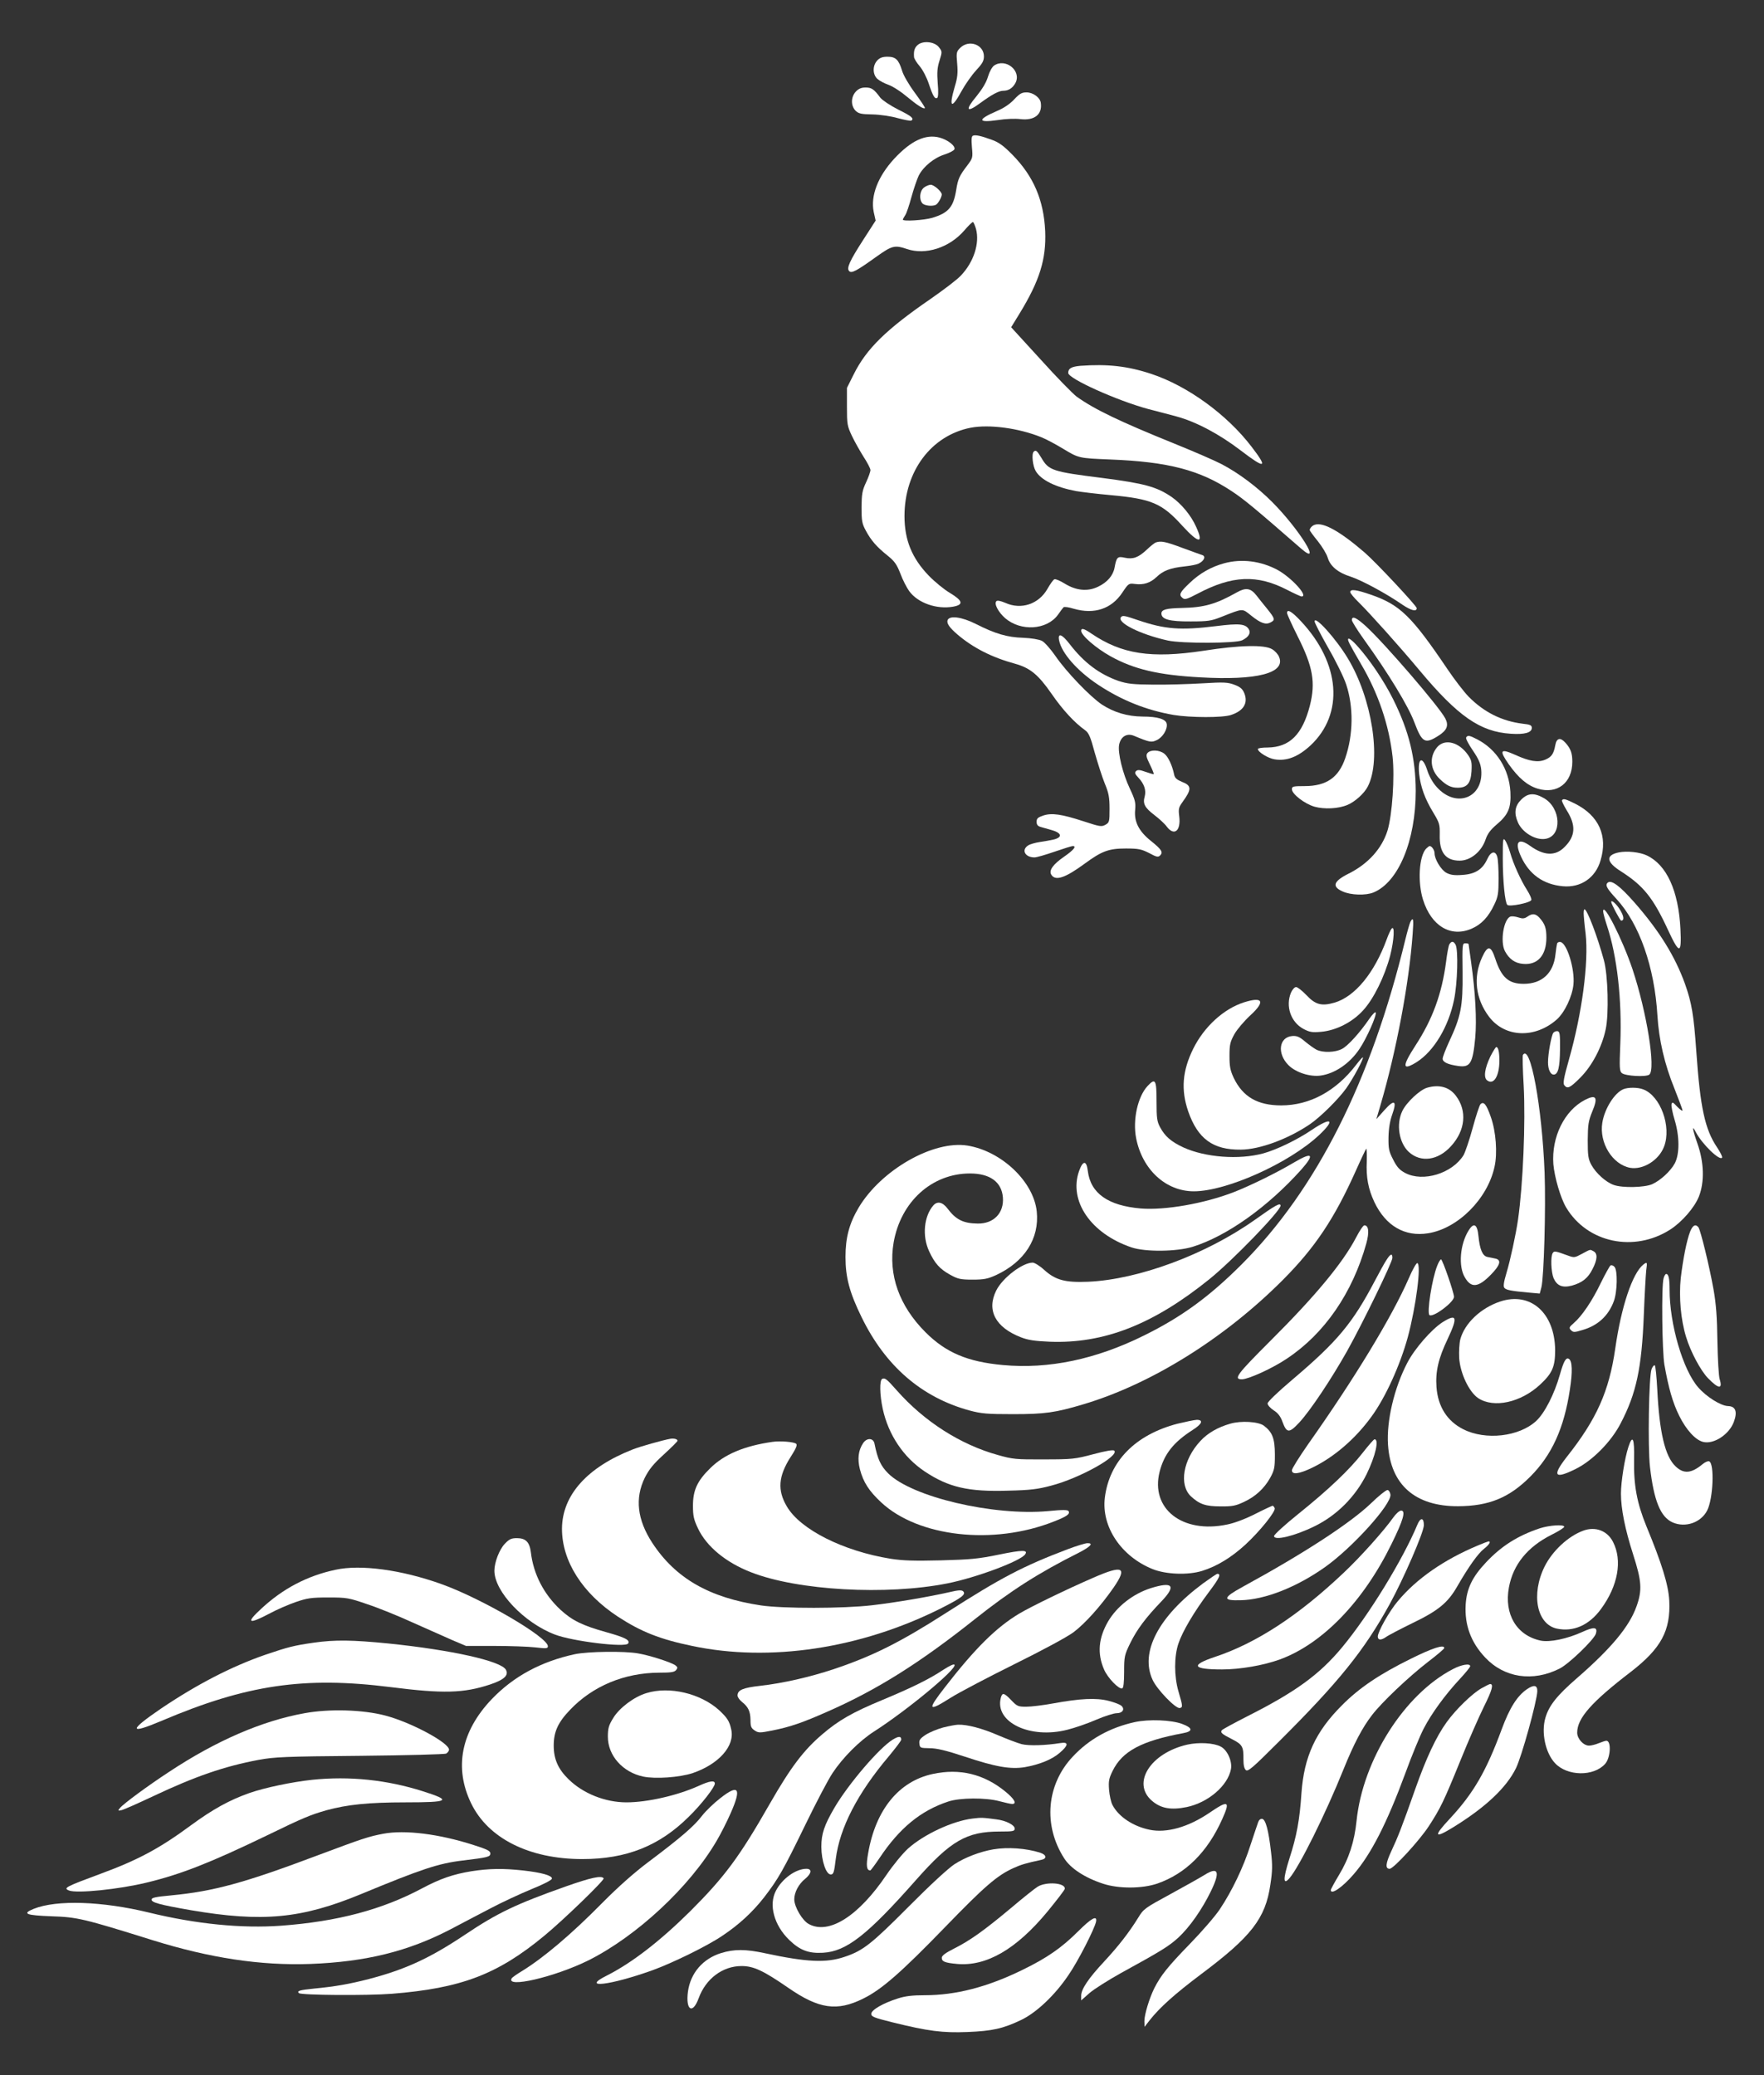 <svg width="1451" height="1707" viewBox="0 0 1451 1707" fill="none" xmlns="http://www.w3.org/2000/svg">
<rect x="0" y="0" width="1451" height="1707" fill="#333333" stroke="none"/>
<path d="M754.933 36.933C752.267 39.2 751.467 41.867 751.867 46.933C751.867 48.133 754 51.6 756.533 54.533C759.067 57.467 762.4 64 764 68.933C767.333 78.933 768.933 81.733 770.933 80.533C771.733 80 772 75.466 771.333 68.533C770.667 59.6 770.933 55.733 772.8 49.867C775.067 42.666 775.067 42.4 772.4 38.933C768.933 34.267 759.333 33.2 754.933 36.933Z" fill="white"/>
<path d="M789.867 39.333C786.667 42.533 786.533 43.333 787.333 52.4C788 60 787.6 64 785.333 71.333C780.267 88.667 782.667 90.133 790.933 74.933C794 69.333 799.467 61.6 802.933 57.867C808 52.4 809.333 50.133 809.333 46.4C809.333 36.667 797.067 32.267 789.867 39.333Z" fill="white"/>
<path d="M721.6 49.733C717.6 54 717.733 61.333 721.733 64.933C723.333 66.4 727.6 68.667 731.067 69.867C734.667 71.2 741.2 75.467 745.733 79.333C754.267 86.4 759.733 90 760.8 88.933C761.2 88.667 757.467 83.067 752.667 76.533C747.6 69.733 743.067 61.867 742 58.133C739.2 49.067 736.8 46.667 730 46.667C726 46.667 723.733 47.467 721.6 49.733Z" fill="white"/>
<path d="M817.6 54C816 55.2 813.867 59.067 812.667 63.067C811.333 67.733 808.133 73.067 803.2 79.2C793.6 90.667 794.933 93.2 806.267 84.8C816.133 77.6 821.6 74.667 825.333 74.667C829.6 74.667 833.067 72.4 835.333 68.133C840.4 58.133 827.067 47.467 817.6 54Z" fill="white"/>
<path d="M704 75.333C699.867 79.733 699.733 86.933 703.733 91.067C706.267 93.466 708.267 94 717.733 94.133C723.867 94.266 733.067 95.6 738.533 97.2C744 98.666 748.933 99.6 749.6 99.2C752.133 97.6 750 95.6 738.8 90.133C732.267 86.8 725.733 82.4 724.133 80.4C718.933 73.333 716.933 72 712 72C708.533 72 706.267 72.933 704 75.333Z" fill="white"/>
<path d="M834.133 81.867C830.667 85.6 825.467 89.067 820 91.333C803.733 98.4 804 101.2 820.667 98.8C827.2 97.733 835.2 97.467 839.333 98C850.8 99.333 857.467 94.267 856.133 84.667C855.6 80.267 849.733 76 844.4 76C840.4 76 838.667 77.067 834.133 81.867Z" fill="white"/>
<path d="M800.4 111.6C799.067 112 798.933 114.667 799.467 121.067C800.267 129.733 800.133 130.133 795.733 136C789.2 144.533 788 147.067 786.533 156.267C784.267 170.4 780.133 175.2 766.8 179.2C760 181.2 742.667 182.267 742.667 180.667C742.667 180.267 743.6 178.533 744.667 176.933C745.733 175.333 748 168.533 749.733 162C751.6 155.333 754.267 147.467 755.733 144.4C759.6 136.933 768.4 129.733 777.067 127.067C781.067 125.733 784.667 123.867 785.067 122.8C786.133 120.133 779.733 115.067 772.933 113.2C761.333 110.133 749.467 115.6 735.467 130.667C722.133 145.2 716 161.067 718.667 174.267L720.267 181.467L710.133 197.2C698.8 214.8 696.133 220.667 698.533 223.067C700.533 225.067 704.667 222.8 720.667 211.333C733.733 202 735.867 201.467 745.867 204.8C761.333 210.133 780.933 203.733 793.067 189.733C796.4 185.867 799.6 182.667 800.267 182.667C800.8 182.667 801.867 185.2 802.8 188.267C806 200.133 800.933 215.733 790.267 226.8C787.2 230.133 775.867 238.667 765.333 246C729.067 270.933 712.667 286.933 702.267 307.867L696.667 319.067V334.533C696.667 349.067 696.933 350.533 700.8 358.667C703.067 363.467 707.467 371.2 710.4 375.867C713.467 380.533 716 385.467 716 386.667C716 388 714.4 392.533 712.4 396.8C709.2 403.6 708.8 406.4 708.667 417.333C708.667 428.533 709.067 430.8 712.267 436.667C716.533 444.533 720.933 449.733 730.267 457.2C735.867 461.733 737.733 464.4 740.667 472C742.533 477.067 745.867 483.467 747.867 486.267C754.933 496 770.4 501.467 784 499.067C792.8 497.467 792.133 494.267 781.333 487.733C776.533 484.933 768.8 478.533 764 473.6C750.133 459.2 744 444.267 744 424.533C744 387.6 766 358.267 798.4 351.867C813.733 348.933 838 352.133 856.667 359.733C860.4 361.2 868.4 365.467 874.533 369.2C887.333 376.933 887.333 376.933 913.333 378C960.933 379.867 986.933 386.667 1013.07 404C1023.07 410.533 1032.67 418.533 1070.13 451.2C1088.27 466.933 1068.93 435.6 1046.67 413.2C1034.4 400.8 1018.8 389.067 1004.67 381.733C998.8 378.667 981.467 371.2 966 364.933C921.2 346.8 900.267 336.8 885.6 326.267C882.533 324 869.067 310.267 855.867 295.6L831.733 269.2L838.533 258.133C855.2 230.933 860.667 213.2 859.733 190.133C858.533 164.533 850.133 144.933 832.667 127.2C825.6 120 821.6 117.067 816 115.067C806.933 111.733 802.533 110.8 800.4 111.6Z" fill="white"/>
<path d="M759.867 154.4C756.533 157.2 755.867 163.867 758.667 167.2C760.4 169.333 767.6 170 770.133 168.267C771.867 167.067 774.667 162.133 774.667 160C774.667 157.6 768.267 152 765.6 152C764.133 152 761.6 153.067 759.867 154.4Z" fill="white"/>
<path d="M888.667 300.933C881.333 301.6 878.667 303.067 878.667 306.8C878.667 311.467 918.933 329.6 944.667 336.533C952 338.4 962.533 341.2 968 342.667C983.733 346.933 1002.93 357.067 1020.53 370.533C1040.93 386.133 1043.2 385.333 1029.47 367.467C1009.2 340.933 976.8 317.467 947.067 307.6C927.333 301.067 910.933 299.333 888.667 300.933Z" fill="white"/>
<path d="M850.267 371.6C848.4 373.467 849.467 383.467 852 387.6C856.4 394.933 868.267 400.8 885.2 404C889.067 404.667 902 406.267 913.867 407.333C947.2 410.4 955.867 414 972.667 432.667C986.133 447.333 990.4 447.6 983.867 433.333C979.733 424 971.733 414.4 963.733 408.8C951.333 400.4 941.6 397.733 906.8 393.2C865.467 388 862.667 387.067 856.533 376.533C853.067 370.8 852 369.867 850.267 371.6Z" fill="white"/>
<path d="M1081.33 431.733C1079.33 432.4 1077.33 434.533 1077.33 436.133C1077.33 436.533 1080.27 440.667 1084 445.2C1087.6 449.733 1091.33 455.867 1092.13 458.8C1094.27 465.867 1100.53 471.067 1111.07 474.4C1120 477.333 1140.13 488.133 1153.6 497.467C1160.8 502.267 1165.33 503.467 1165.33 500.267C1165.33 498.4 1131.87 462.667 1122.67 454.667C1102.27 437.067 1088.27 429.2 1081.33 431.733Z" fill="white"/>
<path d="M950.667 446.267C949.6 446.667 946.267 449.333 943.333 452.133C936.4 458.667 932 460.267 925.2 458.8C919.2 457.467 918.4 458.267 916.8 466.933C915.6 473.467 910.8 479.067 903.2 482.667C894.667 486.8 885.2 485.867 875.867 480.133C872 477.733 868.267 476.133 867.333 476.533C866.4 476.8 863.867 480.4 861.6 484.4C854.4 497.067 839.867 501.867 826.8 495.867C822.933 494.267 820.4 493.733 819.6 494.533C817.467 496.667 821.2 503.6 826.8 508.533C839.733 519.6 860.933 518.267 870.133 505.867C872.133 502.933 874.267 500.133 874.8 499.6C875.2 498.933 879.067 499.467 883.333 500.8C900.133 505.6 914.267 500.933 923.2 487.467C928.267 479.867 928.533 479.733 933.6 480.4C940.667 481.333 946.267 479.467 951.2 474.8C956.667 469.467 962.667 467.2 974 466C979.2 465.467 984.533 464.4 986 463.6C990.533 461.333 992 457.733 989.067 456.667C988.133 456.4 980.8 453.733 972.8 450.8C958.667 445.467 954.933 444.8 950.667 446.267Z" fill="white"/>
<path d="M1007.07 463.333C996.267 466.267 986.8 471.6 978.4 479.733C970.267 487.467 969.467 489.333 972.8 492C974.533 493.467 976.4 492.933 985.067 488.4C1013.47 473.333 1034.13 472.4 1058.93 485.333C1064.67 488.267 1069.87 490.667 1070.67 490.667C1076.53 490.667 1062.27 475.067 1050.8 468.8C1037.07 461.467 1021.47 459.467 1007.07 463.333Z" fill="white"/>
<path d="M1017.33 487.333C1000 497.067 990.533 499.733 972 500.133C959.467 500.4 955.333 501.467 955.333 504.667C955.333 509.467 961.867 511.333 979.333 511.2C993.6 511.2 996.4 510.8 1004.67 507.467C1023.07 500.267 1021.47 500.267 1029.33 506.533C1037.2 512.8 1041.2 514.133 1045.2 512C1049.07 510 1048.8 508.933 1042.4 500.933C1039.2 497.067 1035.2 492 1033.33 489.6C1028.67 483.733 1024.67 483.2 1017.33 487.333Z" fill="white"/>
<path d="M1110.67 487.067C1110.67 488 1113.73 491.733 1117.47 495.333C1126.67 504.4 1151.2 531.733 1167.87 551.733C1199.33 589.333 1217.6 602 1242.67 603.6C1254.13 604.4 1260 602.667 1260 598.8C1260 596.667 1258.8 596 1252.4 595.333C1235.33 593.2 1220.53 585.867 1207.87 572.933C1204.27 569.2 1196.4 559.067 1190.4 550.133C1161.2 506.933 1151.6 497.467 1127.6 489.2C1115.73 485.067 1110.67 484.4 1110.67 487.067Z" fill="white"/>
<path d="M1058.67 504.267C1058.67 505.2 1062.53 513.733 1067.33 523.333C1080 548.4 1082.27 561.333 1077.47 580.4C1071.33 604.267 1060.8 614.667 1042.8 614.933C1038.27 614.933 1034.67 615.467 1034.67 616.133C1034.67 618.667 1043.2 623.867 1048.53 624.667C1058.53 626.267 1067.87 622.533 1078 613.2C1105.73 587.2 1102.53 545.6 1070.13 511.067C1062.67 503.067 1058.67 500.667 1058.67 504.267Z" fill="white"/>
<path d="M922.267 507.467C917.867 511.867 937.733 521.867 960.667 526.933C972.533 529.467 1016.8 529.333 1021.87 526.667C1027.2 524 1029.07 520.667 1027.2 517.6C1024.4 513.2 1019.47 512.667 1000.27 515.067C971.2 518.667 958.267 517.733 936 510.133C925.467 506.533 923.6 506.133 922.267 507.467Z" fill="white"/>
<path d="M779.467 510.133C778.533 512.667 780.8 516.133 787.467 521.867C800.4 532.933 815.867 540.8 834.933 546C847.333 549.467 854 554.933 864.933 570.667C874 583.867 883.867 594.533 892.533 600.667C895.6 602.933 896.933 605.867 900.533 619.333C903.067 628.133 906.667 639.467 908.8 644.667C912 652.4 912.667 655.867 912.667 665.333C912.667 676 912.533 676.667 909.2 678.533C906 680.267 904.667 680 891.2 675.6C873.2 669.733 865.067 668.533 858 670.933C853.733 672.4 852.667 673.333 852.667 676C852.667 678.4 853.6 679.6 856 680.267C857.867 680.8 862 682 865.333 682.933C873.2 685.2 874.133 688.667 867.067 690.533C864.267 691.2 859.067 692.133 855.333 692.667C851.733 693.2 847.333 694.4 845.733 695.467C839.867 699.2 843.2 705.333 850.933 705.333C852.667 705.333 860 703.2 867.333 700.667C874.667 698.133 881.467 696 882.4 696C885.867 696 883.067 699.333 875.2 704.8C866.133 711.067 862.533 716.133 864.8 719.6C868.133 724.933 876.133 722.267 892.133 710.533C906.267 700.133 912 698 926 698C936.533 698 938.8 698.533 945.2 701.733C951.333 705.067 952.667 705.333 954.267 703.733C956.933 701.067 955.467 698.8 946.667 691.733C936.667 683.733 932.8 675.867 933.733 666.267C934.267 660.267 933.733 658 929.333 648.667C923.467 636.267 919.333 619.333 920.533 612.667C921.867 606 926.8 602.933 932.533 605.2C946 610.8 947.067 610.933 951.6 608.8C956.4 606.533 960.4 600 959.733 595.6C959.2 591.6 952.4 589.467 939.733 589.467C927.2 589.333 916.267 586 906.4 579.6C896.667 573.067 877.067 552.667 868.133 539.6C864.133 533.867 859.2 528.267 857.067 527.2C854.667 526 848.4 524.933 841.6 524.667C828.4 524.267 818.533 521.333 802.533 513.2C791.067 507.467 781.067 506.133 779.467 510.133Z" fill="white"/>
<path d="M1112 510.133C1112 511.2 1116.4 518.267 1121.73 525.733C1142.27 554.267 1158.53 581.067 1163.47 594.4C1169.73 610.933 1172.13 612.267 1183.07 605.333C1190.27 600.8 1191.87 596.8 1188.8 590.933C1183.87 581.467 1139.73 530.133 1123.87 515.467C1115.73 508 1112 506.267 1112 510.133Z" fill="white"/>
<path d="M1081.33 511.2C1081.33 512.267 1086.4 522.133 1092.53 532.933C1098.8 543.733 1105.47 557.333 1107.33 563.067C1113.47 581.6 1113.2 604.4 1106.53 623.733C1101.07 639.733 1090.93 646.667 1073.07 646.667C1063.73 646.667 1062.67 646.933 1062.67 649.2C1062.67 653.2 1073.07 661.2 1081.2 663.6C1089.33 665.867 1100.93 665.333 1108.4 662.133C1114.53 659.6 1122.4 652.533 1125.2 646.8C1136.4 624.667 1128.53 574.4 1108.67 541.6C1099.07 525.6 1081.33 505.867 1081.33 511.2Z" fill="white"/>
<path d="M889.333 518.933C889.467 522.8 901.333 533.067 913.467 539.867C932.667 550.533 952.8 555.333 987.333 557.2C1033.87 559.867 1057.73 553.733 1052.13 540.4C1051.33 538.267 1048.67 535.333 1046.27 534C1040 530.267 1019.87 530.667 990 535.333C946.8 541.867 922.667 538.133 897.733 521.2C891.733 517.067 889.333 516.4 889.333 518.933Z" fill="white"/>
<path d="M871.2 526.933C873.333 537.333 886 551.867 903.333 563.333C922.667 576.133 943.067 584.267 965.333 588.133C979.067 590.4 1005.87 590.533 1012.67 588.133C1023.07 584.667 1026.8 578.267 1023.47 570.133C1022 566.667 1020.13 565.067 1015.47 563.333C1009.87 561.2 1006.93 561.067 988.933 562.133C977.733 562.8 959.733 563.333 948.667 563.2C931.733 563.067 927.333 562.533 920 560.133C904.4 554.667 891.733 545.2 880 530C873.467 521.467 869.867 520.267 871.2 526.933Z" fill="white"/>
<path d="M1110.13 529.6C1111.33 532 1115.6 539.6 1119.6 546.4C1133.73 570.4 1142.53 596.4 1145.47 622.4C1147.33 639.2 1145.2 670.4 1141.33 683.2C1136.67 698.133 1125.33 710.667 1109.33 718.667C1096.8 724.933 1095.33 729.333 1104.4 733.333C1111.07 736.4 1123.47 736.8 1129.87 734.133C1150.4 725.6 1164.53 691.333 1164.53 650.667C1164.4 623.6 1159.07 601.6 1146 575.333C1138.67 560.533 1126.67 542.667 1116.53 531.467C1110 524.133 1106.93 523.333 1110.13 529.6Z" fill="white"/>
<path d="M1206 606.667C1205.47 607.467 1208 612.267 1211.47 617.333C1216.27 624.4 1217.87 628.133 1218.4 633.067C1220.53 656.533 1197.47 665.333 1181.6 647.2C1178.53 643.867 1175.47 638.267 1174.13 634C1170.13 621.467 1166 623.067 1167.33 636.667C1168.53 647.2 1172 657.067 1178.93 668.4C1184.13 677.067 1184.4 678.133 1184.27 686.8C1183.87 701.2 1189.07 708 1200.67 708C1209.6 708 1218.67 700.533 1222 690.533C1223.6 685.867 1226 682.667 1230.8 678.533C1240.67 670.267 1243.07 664.667 1242.4 651.467C1241.33 632.667 1231.07 616.4 1214.93 608.133C1208.8 604.933 1207.2 604.667 1206 606.667Z" fill="white"/>
<path d="M1279.33 612.933C1278 620.267 1276.27 622.667 1271.07 624.933C1264.93 627.467 1258 626.267 1246.27 620.933C1234 615.467 1232.93 617.067 1241.2 628.933C1249.07 640 1256.4 646.267 1264.93 648.8C1280.93 653.6 1293.33 644 1293.33 626.667C1293.33 619.467 1292 615.867 1287.6 610.933C1283.47 606.4 1280.4 607.067 1279.33 612.933Z" fill="white"/>
<path d="M1182.13 614.667C1175.47 622.667 1176.4 633.333 1184.4 640.933C1190 646.267 1193.6 648 1199.07 648C1206.8 648 1209.73 644.4 1210.4 634.533C1210.8 627.2 1210.4 625.333 1207.73 621.333C1200.27 610.4 1188.4 607.333 1182.13 614.667Z" fill="white"/>
<path d="M943.867 619.467C942.533 621.2 942.8 622.667 945.867 628.933C947.867 632.933 949.2 636.533 949.067 636.8C948.8 637.067 945.733 636.133 942.267 634.933C937.467 633.2 935.733 633.067 934.4 634.4C933.2 635.6 933.6 636.8 936.267 639.6C941.2 644.8 942.933 650 941.6 655.2C939.867 661.2 941.6 664.4 949.6 670.533C953.467 673.467 958.133 677.733 959.733 680C965.867 688.133 971.467 683.467 970 671.6C969.2 665.467 969.6 664.133 972.533 660C980.4 649.2 980.4 646.267 972 643.067C968.133 641.467 966.4 640 965.867 637.467C964.267 629.6 960.933 622.533 957.733 620C953.6 616.8 946.4 616.533 943.867 619.467Z" fill="white"/>
<path d="M1251.2 657.867C1246.13 662.933 1245.2 668.8 1248.53 676.4C1252.13 684.933 1263.33 691.6 1271.6 690C1285.07 687.467 1284 664.8 1270.13 656.667C1262 652 1256.8 652.267 1251.2 657.867Z" fill="white"/>
<path d="M1284.8 658.4C1284.53 658.933 1286.27 662.533 1288.67 666.533C1296.53 678.933 1296 687.867 1286.8 696.933C1279.33 704.4 1270 704 1258.67 695.867C1248.93 688.8 1245.6 692.533 1251.07 704.533C1257.87 719.333 1269.47 727.6 1285.6 729.067C1300.27 730.4 1312.4 722.133 1316.53 707.867C1322.67 687.6 1315.2 671.067 1295.73 661.2C1287.73 657.2 1285.87 656.667 1284.8 658.4Z" fill="white"/>
<path d="M1236.13 706C1236.13 724.4 1237.87 742.4 1239.87 744.4C1241.6 746.133 1258.8 742.667 1259.6 740.4C1260 739.467 1258.4 735.867 1256.13 732.267C1250.93 724.133 1244.8 710.667 1242.13 701.2C1240.93 697.067 1239.07 692.667 1238 691.2C1236.27 688.933 1236.13 690.667 1236.13 706Z" fill="white"/>
<path d="M1172.93 698.267C1167.2 704.8 1166 725.733 1170.53 740.133C1177.33 761.867 1193.33 771.333 1210.4 764C1218.53 760.533 1224.4 754.267 1229.2 744C1232.27 737.6 1232.67 734.933 1232.67 722.667C1232.67 714.933 1232.27 707.067 1231.6 704.933C1230.13 699.467 1226.27 700.267 1223.33 706.8C1219.47 715.2 1213.47 719.067 1202.93 719.733C1196.27 720.267 1193.07 719.733 1189.73 718C1185.33 715.6 1180 706.8 1180 701.867C1180 699.333 1177.73 696 1176 696C1175.47 696 1174.13 697.067 1172.93 698.267Z" fill="white"/>
<path d="M1331.6 701.2C1320.53 703.467 1321.2 709.2 1333.33 716.8C1351.87 728.667 1359.73 738.4 1372.13 765.2C1381.47 785.333 1383.33 785.067 1382.27 764.267C1380.67 732.667 1370.93 711.467 1354.67 703.733C1348.8 700.933 1338.27 699.867 1331.6 701.2Z" fill="white"/>
<path d="M1322.27 726.267C1320.27 728.267 1321.73 730.933 1329.73 739.6C1348.53 760.133 1360.93 795.467 1363.33 835.333C1364.53 855.333 1369.2 875.6 1377.33 895.467C1380.93 904.667 1384 912.8 1384 913.467C1384 914.267 1382.13 912.933 1379.73 910.533C1376 906.533 1375.47 906.267 1374.93 908.533C1374.67 909.867 1375.73 915.6 1377.47 921.2C1381.6 934.8 1381.6 949.2 1377.73 956.8C1374.27 963.333 1365.87 971.067 1359.07 974.133C1352.67 976.933 1334.67 977.333 1327.47 974.8C1320.93 972.533 1312.67 965.067 1308.93 958.133C1306.4 953.467 1306 950.533 1306 938C1306.13 925.067 1306.53 922.267 1309.73 914.4C1314.67 902.667 1313.07 900 1303.73 904.8C1286.8 913.6 1276.13 935.333 1277.73 957.6C1278.67 968.4 1283.6 985.467 1288.27 993.333C1305.6 1022.4 1344.13 1030.53 1373.87 1011.47C1383.6 1005.2 1393.87 993.333 1397.47 984.267C1402.13 972.4 1401.73 956.267 1396.27 940.8C1392 928.667 1391.47 924.533 1395.07 931.6C1400.13 941.2 1414.67 955.333 1416.53 952.267C1416.93 951.6 1415.07 947.867 1412.4 943.867C1402.4 929.067 1398.53 911.067 1395.33 865.067C1393.2 834.8 1391.6 825.2 1386 809.333C1377.87 786.8 1365.07 766 1344.67 742.667C1332.27 728.533 1325.2 723.333 1322.27 726.267Z" fill="white"/>
<path d="M1325.33 742C1325.33 743.6 1332.67 757.333 1333.47 757.333C1336.13 757.333 1335.87 754 1332.8 748.8C1330 744 1325.33 739.733 1325.33 742Z" fill="white"/>
<path d="M1302.67 751.333C1302.67 753.067 1303.33 760.667 1304.27 768C1306.93 791.6 1301.33 833.733 1290.53 871.733C1286.27 886.8 1285.47 891.333 1286.8 892.8C1289.33 896 1291.47 894.933 1299.87 886.533C1309.6 876.8 1317.73 861.333 1320.8 846.667C1323.47 834.133 1322.67 802.133 1319.33 790C1314 770.267 1305.47 748 1303.33 748C1302.93 748 1302.67 749.467 1302.67 751.333Z" fill="white"/>
<path d="M1318.67 749.6C1318.67 750.933 1320.13 756.267 1321.87 761.6C1330.13 786.4 1334.27 822.4 1332.8 858.8C1332 878.4 1332.13 881.2 1334.13 882.8C1337.07 885.2 1354 886.133 1356.67 884C1362.13 879.467 1354.53 832.4 1342.8 797.2C1334.53 772.667 1318.8 741.6 1318.67 749.6Z" fill="white"/>
<path d="M1256.27 754.133C1253.87 755.733 1252.4 755.867 1248.8 754.667C1246.4 753.867 1243.47 753.6 1242.4 754C1236.8 756.133 1233.87 774.667 1237.87 782.4C1241.33 788.933 1246.13 792.4 1252.93 792.933C1264.8 794 1272 785.867 1272 771.333C1272 763.467 1270.8 760 1266.27 754.933C1263.07 751.467 1260.4 751.2 1256.27 754.133Z" fill="white"/>
<path d="M1160.13 758.4C1159.47 759.733 1157.6 766.267 1156 772.8C1127.73 889.467 1083.2 978.133 1021.33 1040.13C994.933 1066.53 972 1083.33 941.2 1098.53C901.467 1118.27 862.667 1126.4 824.933 1122.93C795.867 1120.27 778 1112.67 761.333 1096C739.6 1074.27 730.533 1048.67 735.067 1022.13C740.933 988.533 766.533 965.333 797.867 965.333C814.267 965.333 823.867 972.267 824.933 984.933C826 997.733 817.467 1006.8 804.133 1006.53C792.4 1006.4 786.267 1003.33 779.467 994.267C775.333 988.8 771.067 987.867 767.733 991.6C760 1000.53 758.4 1016.8 764.267 1029.33C768.8 1039.2 773.067 1044 781.6 1048.67C787.867 1052.13 790 1052.67 800 1052.67C809.6 1052.67 812.533 1052 819.333 1048.93C842.8 1038 855.067 1018.8 852.8 996.667C850.267 972.133 824 947.067 795.867 942.4C767.733 937.867 724.8 962.4 706.267 993.467C698.533 1006.53 695.467 1018.13 695.467 1034C695.467 1050.8 698.8 1063.33 708.667 1083.47C728.267 1123.73 758 1149.47 797.333 1160.27C807.333 1162.93 811.733 1163.33 833.333 1163.33C859.333 1163.33 868 1162.13 891.2 1155.2C947.067 1138.53 1007.33 1100.93 1055.33 1052.8C1081.73 1026.27 1097.6 1002.53 1115.33 962.933C1119.47 953.6 1123.33 945.6 1123.73 945.067C1124.27 944.533 1124.4 949.067 1124.27 955.2C1123.6 968.533 1125.47 978.133 1130.53 988.933C1139.87 1008.53 1155.6 1017.6 1174.67 1014.53C1199.2 1010.67 1223.6 986.267 1229.33 959.867C1231.87 948.667 1230.53 930.667 1226.27 918.8C1222.67 908.4 1220.4 905.733 1217.73 908.4C1216.93 909.333 1214 918.133 1211.33 928C1208.67 937.867 1205.2 947.867 1203.87 950.267C1194.53 965.333 1170.53 972.667 1155.87 964.933C1151.33 962.533 1149.07 960.133 1146 954C1142.4 947.067 1142 944.933 1142.13 935.467C1142.27 928.267 1143.33 922 1145.2 916.8C1149.33 905.2 1146.93 904 1138.67 913.333L1132.13 920.667L1135.47 909.333C1148.53 864.8 1159.07 808.933 1162 768.267C1162.93 756 1162.53 753.867 1160.13 758.4Z" fill="white"/>
<path d="M1144.53 764.133C1143.73 765.2 1142 768.933 1140.67 772.667C1130.53 800.4 1114.53 819.867 1097.73 824.8C1087.07 827.867 1082 826.533 1074.53 818.533C1071.07 814.933 1067.33 812 1066.13 812C1064.8 812 1063.07 814 1061.87 816.667C1057.33 827.733 1061.73 840.8 1072.13 846.4C1077.2 849.067 1079.2 849.467 1086.67 848.8C1098.93 847.733 1112.4 840.933 1121.2 831.2C1129.87 821.867 1138.93 803.333 1143.47 786.267C1146.8 773.2 1147.47 760.267 1144.53 764.133Z" fill="white"/>
<path d="M1192.13 776.933C1191.47 778.267 1190.27 784.667 1189.47 791.333C1186 817.6 1178.4 838.4 1164.27 860.133C1153.07 877.467 1153.33 881.2 1165.47 873.6C1179.47 864.667 1191.47 844.667 1196 822.667C1198.93 808.8 1199.6 781.6 1197.33 777.2C1195.6 774 1193.87 774 1192.13 776.933Z" fill="white"/>
<path d="M1280.8 776.267C1280.53 777.2 1279.87 781.2 1279.47 785.067C1277.87 800.533 1268.4 809.333 1253.33 809.333C1240.93 809.333 1235.07 804.133 1230 788.8C1226.4 777.733 1223.73 777.333 1219.07 787.6C1211.6 803.867 1213.73 821.867 1224.93 836.533C1237.87 853.467 1262.4 854.533 1280.4 838.8C1287.07 832.933 1293.33 819.6 1294.27 809.733C1295.47 797.2 1288.93 775.867 1283.6 774.933C1282.4 774.667 1281.07 775.2 1280.8 776.267Z" fill="white"/>
<path d="M1203.07 800.267C1203.33 828 1201.73 836.133 1191.87 857.2C1189.07 863.333 1186.67 869.467 1186.67 870.933C1186.67 873.733 1190.93 875.733 1199.6 876.933C1209.33 878.267 1211.47 874.8 1213.47 853.733C1214.8 838.933 1213.6 816.267 1210 790.933C1208.93 783.467 1208 776.933 1208 776.667C1208 776.267 1206.8 776 1205.33 776C1202.8 776 1202.8 776.933 1203.07 800.267Z" fill="white"/>
<path d="M1023.33 824.533C1006.53 829.867 990.4 844.667 981.467 862.8C972.533 880.933 971.333 896.533 977.333 914.133C985.2 936.8 997.733 946 1020.67 945.733C1036.27 945.6 1059.33 937.067 1077.33 924.933C1086.13 918.933 1100.8 904.4 1107.33 895.333C1113.07 887.2 1121.87 870.8 1121.07 869.867C1120.67 869.6 1118.27 872.4 1115.47 876C1098.93 897.6 1077.33 909.333 1053.87 909.333C1034.4 909.333 1022.27 902.267 1014.8 886.667C1012 880.667 1011.33 877.467 1011.33 868.667C1011.33 859.333 1011.87 857.067 1015.33 850.8C1017.47 846.933 1023.47 839.867 1028.53 835.2C1040.93 823.867 1038.93 819.6 1023.33 824.533Z" fill="white"/>
<path d="M1126.53 837.867C1118.53 849.6 1108.8 860.267 1104 862.8C1098.4 865.867 1088 866.133 1082.8 863.467C1080.8 862.4 1076.53 859.333 1073.33 856.667C1068.8 852.8 1066.67 852 1062.93 852.267C1052 853.2 1050.27 866.667 1059.87 876.267C1065.87 882.267 1077.6 886 1086.27 884.8C1098 883.2 1110.4 874.8 1118.4 862.667C1124.13 854.133 1132.53 835.333 1131.6 832.933C1131.33 832 1129.07 834.267 1126.53 837.867Z" fill="white"/>
<path d="M1277.73 849.6C1276.13 851.6 1273.33 866.8 1273.33 873.867C1273.33 879.733 1275.33 884 1278 884C1281.6 884 1283.07 878.133 1283.2 863.333C1283.33 850.933 1283.07 848.667 1281.2 848.267C1280 848.133 1278.53 848.667 1277.73 849.6Z" fill="white"/>
<path d="M1226 868.933C1221.2 878.933 1220.13 886.533 1223.33 888.8C1228.67 892.8 1233.33 885.2 1233.33 872.533C1233.33 865.333 1232.4 861.333 1230.8 861.333C1230.27 861.333 1228.13 864.8 1226 868.933Z" fill="white"/>
<path d="M1252.67 867.867C1252.27 868.533 1252.53 880 1253.33 893.2C1254.93 923.333 1252.8 974.267 1248.67 1003.33C1246.93 1015.33 1242.27 1036.93 1239.2 1047.07C1236.93 1054.67 1236.4 1058.27 1237.47 1059.47C1238.93 1061.2 1242.93 1062 1257.6 1063.33L1266.53 1064.13L1267.87 1059.07C1270 1050.93 1271.6 993.733 1270.53 964.667C1268.4 910.267 1258.8 858.133 1252.67 867.867Z" fill="white"/>
<path d="M944 893.333C935.867 902 931.6 921.2 934.533 936.267C939.6 962.133 958.933 980 982 980C1008.93 980 1060.27 956.933 1085.07 933.733C1098.67 920.933 1095.33 918.533 1079.07 929.467C1067.07 937.6 1050.27 945.733 1039.2 948.8C1019.2 954.267 991.333 952.133 973.333 943.867C963.333 939.2 958.267 934.8 954.267 927.333C951.733 922.667 951.333 919.867 951.333 906.133C951.333 888.133 950.4 886.533 944 893.333Z" fill="white"/>
<path d="M1173.87 894.8C1167.87 896.533 1156.8 906.933 1153.47 914C1148.27 924.933 1150.8 940.133 1158.8 947.6C1168.67 956.667 1183.07 954.667 1193.73 942.667C1205.33 929.867 1206.93 913.867 1197.6 901.467C1192.27 894.267 1183.87 891.867 1173.87 894.8Z" fill="white"/>
<path d="M1335.33 896C1328 899.067 1319.87 912 1318 923.6C1315.33 940.133 1326.27 957.867 1340.8 960.667C1351.47 962.533 1364.53 954.533 1368.8 943.2C1375.07 926.8 1365.87 901.467 1351.6 896.133C1347.2 894.4 1339.2 894.4 1335.33 896Z" fill="white"/>
<path d="M1064.67 956.133C1050.13 964.8 1028.27 975.467 1014.93 980.667C990.533 990.133 958.133 995.733 938.4 994.133C911.6 991.867 897.067 981.733 894.8 963.333C893.733 954.4 890.8 954.4 887.6 963.333C878.933 988 897.333 1014.8 930.667 1026.13C942 1030 968 1029.73 981.2 1025.6C1009.33 1016.8 1043.07 992.667 1070.4 962.133C1081.6 949.467 1079.6 947.333 1064.67 956.133Z" fill="white"/>
<path d="M1032 1003.6C991.6 1032.13 936.533 1052.53 895.2 1054.4C876.133 1055.2 868.267 1053.07 858.933 1044.67C855.333 1041.33 850.933 1038.67 849.467 1038.67C841.067 1038.67 824.667 1051.2 819.467 1061.6C811.333 1077.87 818.8 1092 839.867 1100.13C845.6 1102.4 851.2 1103.2 863.467 1103.73C908 1105.47 948.533 1089.6 994.667 1052.4C1013.6 1037.2 1053.33 996.133 1053.33 991.867C1053.33 989.067 1049.2 991.333 1032 1003.6Z" fill="white"/>
<path d="M1115.47 1018C1104.67 1038.67 1082.27 1065.87 1044.93 1103.07C1017.47 1130.53 1014.27 1134.67 1021.6 1134.67C1027.07 1134.53 1046.53 1125.73 1058.4 1117.73C1089.47 1097.2 1112.53 1063.6 1123.87 1022.93C1126.4 1013.73 1125.87 1008 1122.27 1008C1121.33 1008 1118.27 1012.53 1115.47 1018Z" fill="white"/>
<path d="M1208 1012.27C1200.93 1023.6 1199.47 1041.73 1204.93 1050.8C1210.13 1059.87 1216 1059.2 1226.4 1048.53C1234.13 1040.67 1235.2 1036.4 1230 1035.33C1228.13 1034.93 1225.2 1034.4 1223.47 1034C1219.47 1033.2 1217.2 1027.73 1216.13 1016.93C1215.2 1006.93 1212.27 1005.33 1208 1012.27Z" fill="white"/>
<path d="M1390.27 1013.07C1387.47 1020.13 1384.4 1035.6 1382.53 1051.47C1380.93 1066.8 1382.53 1085.73 1386.93 1099.87C1390.53 1111.87 1398.93 1127.6 1404.93 1133.73C1413.6 1142.67 1417.2 1143.07 1414.53 1134.53C1413.73 1132 1412.93 1118 1412.67 1103.33C1412.4 1083.33 1411.6 1072.67 1409.47 1060.67C1406 1041.2 1398.8 1012 1397.07 1009.6C1394.67 1006.67 1392.4 1007.87 1390.27 1013.07Z" fill="white"/>
<path d="M1301.2 1031.47C1295.2 1034.67 1294.93 1034.8 1289.2 1032.67C1279.33 1029.07 1278.4 1028.93 1277.2 1030.8C1275.33 1033.73 1275.87 1046.27 1277.87 1051.33C1280.67 1057.73 1285.07 1059.6 1292.93 1057.6C1301.47 1055.2 1306.27 1051.47 1310 1043.87C1314 1036.13 1314.27 1031.2 1310.8 1029.33C1307.73 1027.73 1308.67 1027.47 1301.2 1031.47Z" fill="white"/>
<path d="M1140.53 1036.4C1138.93 1038.67 1134.67 1046.53 1130.93 1053.6C1112.53 1088.67 1100 1103.6 1063.07 1134.93C1050.93 1145.2 1042.67 1153.2 1042.67 1154.53C1042.67 1155.87 1044.93 1158.4 1047.6 1160.13C1051.07 1162.27 1053.33 1165.2 1054.8 1169.33C1058.4 1179.2 1060.4 1179.2 1068.93 1170C1078 1160.13 1095.07 1134.53 1108.13 1111.33C1121.07 1088.13 1145.33 1038.27 1145.33 1034.8C1145.33 1030.8 1143.73 1031.33 1140.53 1036.4Z" fill="white"/>
<path d="M1182.27 1041.07C1177.87 1052 1173.47 1080.4 1175.87 1081.87C1179.07 1083.87 1196 1071.2 1196 1066.8C1196 1063.33 1186.53 1036 1185.33 1036C1184.8 1036 1183.33 1038.27 1182.27 1041.07Z" fill="white"/>
<path d="M1158.8 1051.6C1145.07 1083.07 1114.4 1133.73 1076.13 1187.87C1068.8 1198.4 1062.67 1208.13 1062.67 1209.47C1062.67 1213.33 1068.4 1212.67 1079.47 1207.33C1097.2 1198.8 1114.93 1183.6 1128.13 1165.33C1139.6 1149.73 1151.73 1122.93 1158 1100C1164.8 1074.67 1169.2 1040.27 1165.87 1039.07C1165.07 1038.8 1161.87 1044.4 1158.8 1051.6Z" fill="white"/>
<path d="M1351.73 1040.27C1342.8 1047.47 1333.6 1074.67 1328.67 1109.2C1323.6 1144.53 1313.33 1167.6 1288.53 1198.8C1276.53 1214.27 1278.67 1217.07 1296.13 1208.4C1309.87 1201.6 1325.33 1186 1333.07 1170.93C1346 1146.27 1350.4 1125.47 1352.13 1082C1352.8 1065.07 1353.73 1048.53 1354.13 1044.93C1355.07 1038.13 1354.93 1037.87 1351.73 1040.27Z" fill="white"/>
<path d="M1324.67 1041.07C1324 1041.6 1320.4 1048 1316.8 1055.33C1309.73 1070.13 1301.2 1082.67 1294.53 1088.4C1290.67 1091.73 1290.4 1092.4 1292.27 1094.27C1294.13 1096.13 1295.07 1096.13 1301.6 1094.13C1314.27 1090.53 1323.07 1082.4 1327.47 1070.4C1330.4 1062.67 1330.67 1044.8 1328 1042.13C1326.93 1040.93 1325.47 1040.53 1324.67 1041.07Z" fill="white"/>
<path d="M1368.4 1051.6C1366.53 1058 1367.2 1111.73 1369.07 1122.67C1372.53 1142.13 1376 1154.13 1381.33 1164.8C1386.93 1176.13 1394.53 1184.53 1400.8 1186.13C1409.47 1188.4 1422.13 1180.27 1426.13 1169.87C1429.33 1161.33 1427.73 1156.8 1421.33 1156.67C1415.33 1156.4 1403.6 1149.07 1396.8 1141.2C1384.27 1126.8 1373.33 1089.33 1373.33 1060.8C1373.33 1051.87 1372.53 1048 1370.53 1048C1369.87 1048 1368.93 1049.6 1368.4 1051.6Z" fill="white"/>
<path d="M1234 1070.67C1218 1076 1204.8 1088.53 1201.2 1101.73C1200.4 1104.8 1200 1111.73 1200.27 1117.07C1201.07 1129.73 1208.4 1145.07 1215.87 1150.13C1228.8 1158.67 1251.07 1153.73 1266.93 1138.93C1276.93 1129.6 1279.2 1124.27 1279.2 1110.67C1278.93 1080 1258.93 1062.4 1234 1070.67Z" fill="white"/>
<path d="M1186.53 1087.73C1177.47 1093.6 1163.6 1109.47 1157.6 1121.07C1146.8 1141.73 1140.4 1168.93 1141.73 1188.53C1143.87 1221.47 1164.13 1239.2 1199.33 1239.07C1224.8 1238.93 1241.33 1232.13 1258.67 1214.8C1276.53 1196.93 1286.53 1174.93 1291.33 1143.07C1293.6 1128.53 1293.33 1119.6 1290.53 1117.87C1288.13 1116.4 1286.27 1119.6 1283.07 1130.93C1278.53 1146.93 1270.53 1162.53 1263.6 1168.93C1249.6 1181.87 1222 1185.07 1203.6 1175.73C1190.4 1169.07 1182.8 1157.2 1181.6 1141.07C1180.67 1128.27 1183.2 1117.33 1190.8 1101.47C1199.33 1083.33 1198.4 1080.27 1186.53 1087.73Z" fill="white"/>
<path d="M1358.53 1126.27C1356.27 1132 1355.33 1190.13 1357.2 1206.67C1360.4 1234.53 1365.87 1248 1375.87 1252.4C1386.27 1256.93 1399.07 1252.67 1404.27 1242.53C1409.2 1232.93 1410.4 1203.87 1405.87 1202.13C1404.93 1201.73 1402.4 1202.8 1400.4 1204.53C1391.2 1212.13 1384.93 1212.67 1378.27 1206.27C1369.6 1198.13 1364.93 1178.27 1363.2 1142.93C1362.67 1132.53 1361.73 1123.6 1361.2 1123.2C1360.53 1122.8 1359.33 1124.13 1358.53 1126.27Z" fill="white"/>
<path d="M725.733 1134.27C723.333 1135.2 723.6 1147.47 726.133 1159.07C730.8 1180.4 743.2 1198.8 760.533 1210.4C780.133 1223.47 796.4 1227.33 829.333 1226.27C847.467 1225.87 853.733 1225.07 864.667 1222.13C887.867 1216.13 920.933 1197.73 916.533 1193.33C915.733 1192.53 909.733 1193.47 899.333 1196.27C884.267 1200.27 882 1200.53 858.667 1200.53C835.733 1200.67 833.067 1200.4 820.8 1196.93C790 1188.4 760.267 1169.33 737.867 1144C729.467 1134.53 728.133 1133.33 725.733 1134.27Z" fill="white"/>
<path d="M968.533 1171.2C933.867 1180.27 912.533 1202 908.8 1232C905.867 1256 922.267 1280.4 948.133 1290.8C959.067 1295.2 977.2 1295.87 988.8 1292.27C1000.93 1288.53 1012.93 1281.2 1024.4 1270.67C1036.4 1259.6 1049.47 1243.33 1048.53 1240.67C1048 1239.6 1047.33 1238.67 1046.8 1238.67C1046.4 1238.67 1040 1241.6 1032.67 1245.33C1024.53 1249.47 1015.47 1252.93 1009.33 1254.13C972.533 1261.87 946.133 1241.07 953.867 1210.67C957.6 1196.13 965.333 1186.4 980.933 1176.4C988.8 1171.47 990.133 1168 984.4 1168C982.267 1168.13 975.2 1169.6 968.533 1171.2Z" fill="white"/>
<path d="M1011.87 1171.2C1001.73 1174.13 993.467 1178.8 987.333 1185.47C973.2 1200.67 969.6 1221.47 979.6 1230.93C986.667 1237.47 991.733 1239.2 1004 1239.2C1013.47 1239.33 1016.53 1238.67 1022.8 1235.73C1032.53 1231.33 1039.87 1224.53 1044.8 1215.73C1048.27 1209.33 1048.67 1207.47 1048.67 1196.67C1048.67 1183.47 1046.67 1178.13 1039.6 1172.8C1035.07 1169.47 1020.93 1168.53 1011.87 1171.2Z" fill="white"/>
<path d="M551.333 1183.6C544.8 1184.8 526.8 1189.87 520.667 1192.27C483.067 1206.93 462.533 1229.87 462.267 1257.33C462.133 1284.13 479.067 1310.8 508.4 1330C527.467 1342.4 542.933 1348.53 569.333 1354C633.067 1367.47 707.6 1356.27 773.467 1323.33C791.2 1314.4 794.8 1311.6 792.267 1309.07C791.067 1307.87 788.267 1308 781.067 1309.73C764.133 1313.6 736 1318.4 717.333 1320.53C693.467 1323.33 644.133 1323.33 626 1320.67C583.2 1314.27 555.6 1298.27 536.533 1269.2C524.133 1250.13 522.133 1232.53 530.4 1215.6C533.867 1208.8 537.333 1204.4 546.133 1196.4C552.267 1190.8 557.333 1185.73 557.333 1185.2C557.333 1183.87 554.4 1183.07 551.333 1183.6Z" fill="white"/>
<path d="M709.867 1187.33C706 1193.2 705.2 1200.27 707.333 1208.67C710.133 1219.33 714.8 1226.53 724.8 1235.87C755.333 1264.4 817.067 1271.33 866.667 1251.73C877.6 1247.47 880.4 1245.47 878.933 1243.07C878.267 1242 874.133 1241.87 862.267 1243.07C817.067 1247.2 750 1231.47 730.533 1212C724.533 1206 721.867 1200.4 719.333 1187.6C718.4 1182.8 712.933 1182.53 709.867 1187.33Z" fill="white"/>
<path d="M1120.93 1195.07C1110 1209.07 1092.93 1225.33 1067.87 1245.47C1056.93 1254.27 1048 1262.4 1048 1263.6C1048 1267.6 1064.67 1263.73 1081.2 1255.6C1099.6 1246.67 1114.93 1231.2 1124.13 1212.67C1131.47 1197.6 1134.53 1184 1130.67 1184C1130 1184 1125.73 1188.93 1120.93 1195.07Z" fill="white"/>
<path d="M1339.47 1190.27C1336.4 1199.6 1333.33 1219.07 1333.33 1228.67C1333.33 1241.2 1336.67 1257.87 1343.33 1278.67C1350.4 1300.67 1350.93 1308.13 1346.13 1321.47C1340.27 1338 1325.33 1356 1296.93 1380.67C1280.67 1394.8 1274.13 1403.07 1271.2 1413.07C1267.6 1425.2 1271.2 1442 1279.07 1450.4C1289.07 1461.2 1310.8 1461.6 1320.27 1451.07C1324.8 1446.13 1325.6 1432 1321.33 1432C1320.53 1432 1317.73 1432.93 1315.07 1434C1312.53 1435.07 1308.93 1436 1307.07 1436C1302.53 1436 1297.33 1430.4 1297.33 1425.33C1297.33 1413.47 1309.07 1400.13 1341.6 1375.2C1366.4 1356 1374.27 1341.33 1373.07 1316.8C1372.4 1303.73 1366.93 1286.13 1354.13 1255.2C1346.53 1236.53 1343.73 1221.87 1344.13 1200.8C1344.53 1183.07 1342.93 1179.73 1339.47 1190.27Z" fill="white"/>
<path d="M635.333 1186.13C612.133 1189.47 595.733 1196.4 584.267 1207.73C573.467 1218.27 570 1226 570 1238.67C570 1247.07 570.667 1250 574.133 1257.33C581.2 1272.27 597.2 1285.47 618 1293.47C656.133 1308.4 729.2 1312.53 779.333 1302.53C802.933 1297.87 840 1284 843.333 1278.53C845.733 1274.93 840.933 1274.93 822 1278.8C804.667 1282.4 798.267 1282.93 773.867 1283.6C752 1284.13 742.933 1283.87 732.533 1282.27C693.733 1276 658.267 1258.27 647.2 1239.2C639.333 1225.87 640.267 1214.4 650.267 1198.67C654.667 1191.73 656 1188.8 654.933 1187.73C653.333 1186.13 641.867 1185.2 635.333 1186.13Z" fill="white"/>
<path d="M1127.6 1236.8C1110.53 1253.07 1072.8 1277.73 1022.27 1305.33C1005.73 1314.4 1005.33 1316.8 1020.4 1316.4C1040.4 1316 1066.53 1305.73 1090 1289.07C1112.53 1273.07 1144.67 1237.47 1143.73 1229.47C1143.47 1227.6 1142.4 1225.87 1141.33 1225.73C1140.27 1225.6 1134 1230.53 1127.6 1236.8Z" fill="white"/>
<path d="M1146 1248.4C1138.4 1259.2 1119.07 1280.8 1105.33 1293.73C1068.4 1328.8 1033.47 1351.73 999.2 1363.07C978.933 1369.87 980.933 1373.33 1005.2 1373.33C1020.13 1373.33 1039.2 1370 1052.53 1365.2C1087.73 1352.4 1121.47 1317.47 1144.67 1270C1154.27 1250.53 1156.53 1242.67 1152.53 1242.67C1151.07 1242.67 1148.27 1245.2 1146 1248.4Z" fill="white"/>
<path d="M1165.87 1254.27C1154 1282.8 1126.13 1328.4 1104.13 1354.93C1085.47 1377.47 1065.87 1391.73 1026 1411.87C1015.07 1417.47 1005.6 1422.53 1005.07 1423.33C1003.6 1425.2 1004.93 1426.4 1013.33 1430.67C1022 1435.07 1022.93 1436.8 1022.8 1447.33C1022.8 1452.13 1023.47 1454.93 1024.8 1456.13C1026.53 1457.6 1030.53 1454.13 1051.47 1433.2C1101.33 1383.6 1122.27 1357.6 1143.33 1319.2C1154.67 1298.4 1171.07 1260.67 1171.2 1254.8C1171.33 1248.4 1168.4 1248 1165.87 1254.27Z" fill="white"/>
<path d="M1266.67 1257.2C1248.4 1263.33 1235.07 1271.73 1222.4 1285.2C1211.07 1297.2 1206.4 1306.8 1205.6 1320.13C1204.67 1336.8 1209.87 1351.07 1221.73 1363.6C1237.47 1380.27 1260.8 1383.73 1282.8 1372.67C1290.53 1368.8 1311.07 1348.93 1312.67 1344C1314.4 1338.4 1311.33 1338 1301.47 1342.53C1289.2 1348.13 1274.67 1351.2 1267.2 1349.6C1247.47 1345.33 1237.07 1327.87 1241.2 1305.73C1244.67 1287.07 1256.4 1272.53 1276.27 1262.53C1282 1259.73 1286.67 1256.67 1286.67 1256C1286.67 1253.87 1274.67 1254.67 1266.67 1257.2Z" fill="white"/>
<path d="M1302.27 1259.2C1289.87 1263.73 1276.93 1275.87 1270.53 1288.67C1259.2 1311.6 1264.13 1336.13 1280.53 1339.73C1294.27 1342.67 1307.2 1336.93 1316.93 1323.6C1330.93 1304.53 1334.67 1283.73 1326.8 1268.4C1322.13 1259.2 1312.27 1255.47 1302.27 1259.2Z" fill="white"/>
<path d="M415.2 1270C410.667 1274.8 406.667 1285.33 406.667 1292.13C406.667 1309.33 431.2 1335.07 456.533 1344.67C471.333 1350.27 514.533 1355.47 516.667 1352C518.4 1349.2 514.4 1347.07 498.667 1342.67C479.067 1337.2 470.667 1333.07 461.067 1324.27C447.333 1311.47 438.8 1295.07 436.667 1276.93C435.6 1268.53 432.4 1265.33 425.2 1265.33C420.533 1265.33 418.933 1266.13 415.2 1270Z" fill="white"/>
<path d="M1216 1271.2C1187.87 1282.93 1165.2 1298.67 1149.87 1317.07C1142.93 1325.2 1133.33 1342.27 1133.33 1346.27C1133.33 1349.33 1136 1349.47 1139.87 1346.8C1142 1345.2 1151.87 1340.13 1161.87 1335.2C1183.2 1324.93 1191.07 1318.4 1198.8 1304.8C1207.87 1289.07 1215.87 1277.73 1220.8 1274C1224.93 1270.8 1226.67 1267.87 1224.4 1268C1223.73 1268.13 1220 1269.47 1216 1271.2Z" fill="white"/>
<path d="M878 1274.53C841.733 1288.27 823.333 1297.87 778.667 1326.53C740.4 1351.07 718 1362.27 685.867 1373.07C666.267 1379.6 644.133 1384.67 625.333 1386.8C611.067 1388.4 606.667 1390.27 606.667 1394.8C606.667 1396.13 608.267 1398.4 610.267 1400C615.467 1404.13 617.2 1407.73 617.333 1414.93C617.333 1420.27 617.867 1421.6 620.667 1423.47C623.867 1425.6 624.933 1425.6 635.067 1423.6C649.867 1420.67 660 1417.2 681.333 1407.73C721.6 1390 756.933 1367.73 802 1331.87C831.2 1308.67 854.133 1294 887.333 1277.33C896.933 1272.4 899.867 1269.33 894.4 1269.47C892.8 1269.47 885.333 1271.73 878 1274.53Z" fill="white"/>
<path d="M276 1291.33C252.8 1296.27 232.667 1306.8 214.8 1323.47C202 1335.2 204.267 1336.53 221.467 1327.47C227.6 1324.13 237.467 1319.87 243.333 1317.87C252.667 1314.67 256 1314.13 270 1314.13C285.333 1314.13 286.8 1314.4 302.267 1319.73C311.2 1322.67 328 1329.47 339.6 1334.8C351.2 1340 365.733 1346.4 372 1349.2L383.333 1354H406.667C419.467 1354 434.667 1354.53 440.4 1355.2C449.333 1356.27 450.667 1356.13 450.667 1354.27C450.667 1346.8 396.4 1315.07 363.333 1303.2C330.267 1291.33 296.667 1286.8 276 1291.33Z" fill="white"/>
<path d="M899.333 1297.87C876.933 1307.6 848.133 1321.6 838.267 1327.47C819.6 1338.67 802.133 1355.87 777.333 1387.87C762.4 1407.07 763.2 1408.53 782.133 1396.53C788.667 1392.4 812 1380.13 834 1369.2C857.467 1357.6 877.733 1346.67 882.933 1342.8C892.533 1335.6 905.2 1321.47 916 1306C927.6 1289.07 923.733 1287.2 899.333 1297.87Z" fill="white"/>
<path d="M989.6 1302.53C952.933 1329.73 937.467 1359.2 948.133 1382C951.733 1389.87 967.067 1405.73 970.4 1405.07C973.067 1404.53 972.933 1403.6 969.333 1391.33C965.733 1378.93 965.733 1362.67 969.333 1352C972.667 1342 982.4 1325.6 994.533 1309.47C1003.07 1298.13 1004.67 1294.67 1001.33 1294.67C1000.8 1294.67 995.467 1298.27 989.6 1302.53Z" fill="white"/>
<path d="M946.4 1306.53C931.867 1311.2 918.667 1321.6 911.467 1333.87C903.6 1347.47 902.4 1360.13 908.133 1373.33C911.067 1380.27 920.4 1389.87 923.067 1388.93C924.133 1388.67 924.667 1384.13 924.667 1375.2C924.667 1362.67 924.933 1361.47 929.733 1351.6C935.2 1340.53 942.133 1331.07 955.6 1317.07C967.733 1304.27 964.667 1300.8 946.4 1306.53Z" fill="white"/>
<path d="M258 1351.33C242 1353.6 236.8 1354.93 218 1361.33C190.4 1370.93 162 1385.6 132.533 1405.47C105.733 1423.73 105.867 1427.07 132.933 1415.6C202.8 1385.87 250.267 1378.93 321.333 1387.87C364.4 1393.33 381.333 1392.93 403.067 1385.73C414.667 1381.87 418.667 1378.13 416.133 1373.6C412.267 1366.4 371.467 1357.33 319.733 1352C290.133 1349.07 275.467 1348.8 258 1351.33Z" fill="white"/>
<path d="M1160.53 1364.53C1134.8 1377.2 1118 1388.53 1104 1402.67C1082.13 1424.4 1072.67 1445.07 1070.53 1475.07C1069.07 1497.07 1066.67 1510.27 1060.53 1529.2C1055.33 1545.73 1055.33 1551.2 1060.67 1545.07C1068.8 1535.6 1090.27 1492.4 1105.2 1455.33C1113.6 1434.53 1120.67 1421.07 1128.53 1410.93C1136.53 1400.4 1158.8 1379.33 1174.67 1367.07C1182 1361.47 1188 1356.4 1188 1355.73C1188 1352.53 1178.27 1355.73 1160.53 1364.53Z" fill="white"/>
<path d="M472.8 1360.8C445.067 1366.8 422.4 1379.07 404.533 1397.73C379.2 1424.27 373.333 1454.27 387.6 1483.6C401.6 1512.4 435.467 1529.33 478.933 1529.33C515.333 1529.33 542.4 1518.53 566.667 1494.4C577.067 1484.27 588 1470.13 588 1467.2C588 1464.4 583.867 1464.93 574.533 1469.2C557.067 1477.07 532.4 1482.67 515.333 1482.67C497.867 1482.67 479.733 1475.47 467.733 1463.73C459.067 1455.33 455.467 1447.07 455.467 1436C455.467 1424.67 458.933 1416.93 468.933 1406.53C487.6 1386.93 513.6 1376.13 542.133 1376C551.733 1376 554.667 1375.6 556.133 1373.87C557.6 1372 557.467 1371.47 555.467 1369.87C552 1367.47 534.4 1361.73 524.8 1360.13C513.467 1358.13 483.733 1358.53 472.8 1360.8Z" fill="white"/>
<path d="M775.733 1373.73C764.4 1381.33 749.6 1388.53 725.6 1398.53C701.467 1408.53 689.733 1415.2 676.4 1426.67C661.2 1439.6 650.533 1453.6 633.333 1483.6C608.133 1527.73 596.133 1543.87 567.733 1572.27C542.8 1596.93 519.867 1614.67 499.067 1625.2C477.2 1636.13 501.733 1633.33 536.667 1620.8C553.2 1614.8 581.6 1600.93 594 1592.53C607.867 1583.33 619.067 1572.93 628.533 1560.8C640.133 1545.73 644.267 1538.53 662.533 1500.93C671.333 1482.8 681.333 1463.73 684.933 1458.4C693.467 1445.6 706.933 1432.13 718.933 1424.4C746 1407.07 786.533 1373.47 785.2 1369.6C784.8 1368.53 781.6 1370 775.733 1373.73Z" fill="white"/>
<path d="M1195.07 1373.07C1155.2 1393.73 1121.07 1447.6 1115.87 1497.73C1114.13 1514.93 1109.6 1528.93 1101.33 1542.53C1097.73 1548.53 1094.67 1554.13 1094.67 1554.8C1094.67 1559.07 1104.13 1552.67 1113.33 1542C1127.73 1525.47 1140.8 1499.87 1156 1458.67C1161.2 1444.4 1168 1427.87 1171.07 1422C1177.6 1409.33 1189.2 1393.6 1200.8 1381.2C1205.47 1376.13 1209.33 1371.47 1209.33 1370.67C1209.33 1368.13 1202.13 1369.33 1195.07 1373.07Z" fill="white"/>
<path d="M1218.67 1388.8C1211.07 1393.07 1197.47 1406.27 1190 1416.67C1181.33 1428.67 1173.2 1446.13 1164.27 1471.33C1153.07 1503.2 1149.87 1511.2 1144.4 1522.93C1139.73 1532.93 1139.33 1537.33 1143.07 1537.33C1146.27 1537.33 1167.6 1514 1175.2 1502.4C1184.93 1487.47 1187.73 1481.6 1201.33 1448.13C1207.73 1432.27 1216.4 1412.53 1220.53 1404.13C1227.33 1390.53 1228.8 1385.33 1225.73 1385.33C1225.2 1385.33 1222 1386.93 1218.67 1388.8Z" fill="white"/>
<path d="M1256 1389.6C1248 1395.07 1241.73 1404.93 1235.2 1422.67C1222.53 1457.07 1212 1475.2 1192.67 1496C1178.8 1510.8 1179.6 1512.93 1195.73 1502.93C1222.27 1486.53 1239.2 1470.4 1246.93 1454.67C1251.73 1444.93 1264.13 1400 1264.53 1391.33C1264.67 1386.27 1261.87 1385.6 1256 1389.6Z" fill="white"/>
<path d="M531.733 1392.8C521.467 1395.87 509.333 1405.07 504.4 1413.33C500.667 1419.33 500 1421.87 500 1428.67C500 1444.13 512.133 1457.87 529.067 1461.47C539.2 1463.6 558.933 1462.13 569.6 1458.67C591.2 1451.33 604.667 1436.27 601.467 1422.67C600 1415.87 598.267 1413.2 591.6 1406.93C576.4 1393.07 550.667 1386.93 531.733 1392.8Z" fill="white"/>
<path d="M823.2 1396.8C818.133 1416.8 847.333 1430.8 878 1422.93C883.867 1421.47 894.4 1417.87 901.467 1414.8C908.533 1411.73 916.267 1409.33 918.533 1409.33C923.333 1409.33 925.467 1406.13 922.533 1403.33C921.467 1402.27 916.8 1400.4 912 1399.2C901.733 1396.53 888.533 1397.2 866 1401.33C858 1402.8 848.133 1404 844.133 1404C837.467 1404 836.533 1403.6 831.867 1398.67C825.867 1392.4 824.4 1392.13 823.2 1396.8Z" fill="white"/>
<path d="M250.533 1409.33C215.6 1415.6 178 1431.87 139.067 1457.6C121.733 1468.93 101.467 1483.87 98.667 1487.33C96.8 1489.6 96.933 1489.73 100 1489.07C101.867 1488.67 113.6 1483.47 126 1477.6C160.8 1461.2 184.4 1453.07 212.667 1447.73C225.867 1445.33 234.133 1444.93 296 1444.4C334.533 1444 365.733 1443.2 367.067 1442.53C368.267 1441.73 369.333 1440.4 369.333 1439.33C369.333 1433.6 337.867 1416.67 316.667 1411.2C298.267 1406.4 270.933 1405.6 250.533 1409.33Z" fill="white"/>
<path d="M933.333 1416.67C912.933 1421.2 895.867 1430.67 882.533 1444.93C860.8 1467.87 857.867 1501.47 875.333 1528.67C880.533 1536.93 892.267 1544.67 907.333 1549.6C920.267 1553.87 939.6 1553.73 952 1549.47C975.333 1541.33 993.2 1523.6 1005.33 1496.53C1012.13 1481.47 1010.53 1480.53 994.933 1491.2C977.467 1503.07 959.6 1508.13 945.6 1505.2C932 1502.4 920 1494.4 915.067 1484.8C913.867 1482.53 912.667 1477.07 912.267 1472.4C911.733 1465.2 912.133 1463.07 915.2 1456.8C923.2 1440.53 938.933 1432.13 973.333 1425.73C981.333 1424.27 981.2 1421.47 972.667 1418.27C963.733 1414.8 944.8 1414.13 933.333 1416.67Z" fill="white"/>
<path d="M775.867 1421.07C770.933 1422.4 764.533 1425.07 761.467 1427.07C756.8 1430.13 755.867 1431.47 756.267 1434.4C756.667 1437.87 756.933 1438 764.667 1438.13C770.533 1438.13 778.267 1440 793.6 1445.07C819.2 1453.6 831.2 1455.6 842.933 1453.73C854.933 1451.6 865.333 1447.47 871.733 1441.87C878.933 1435.73 879.2 1432.8 872.4 1433.87C860 1435.87 846.4 1436.27 840.4 1434.8C836.933 1433.87 828.133 1430.53 820.667 1427.33C808 1421.87 795.6 1418.53 788.133 1418.8C786.267 1418.8 780.667 1419.87 775.867 1421.07Z" fill="white"/>
<path d="M734.533 1430.93C723.467 1437.6 698 1467.33 686.4 1487.07C678 1501.47 675.6 1508.53 675.6 1519.33C675.733 1530.8 679.467 1542 683.333 1542C685.6 1542 686.133 1540.4 687.467 1529.33C690.667 1503.73 705.333 1475.2 731.2 1444.67C736.667 1438 741.333 1432 741.333 1431.07C741.333 1428.13 739.2 1428.13 734.533 1430.93Z" fill="white"/>
<path d="M976.533 1435.2C946.4 1442.13 930.8 1466.67 947.333 1481.2C954.8 1487.73 963.2 1489.2 976.267 1486.53C993.867 1482.8 1010 1468.93 1012.53 1455.33C1013.73 1448.93 1009.6 1439.6 1004.13 1436.8C998.4 1433.73 986 1433.07 976.533 1435.2Z" fill="white"/>
<path d="M767.2 1459.33C739.333 1465.33 720.267 1488.8 714.133 1524.4C712.267 1534.67 712.8 1538.67 715.867 1538.67C716.267 1538.67 719.733 1534 723.6 1528.27C739.867 1503.87 757.333 1489.47 780 1482C789.6 1478.8 810.8 1478.67 822.133 1481.73C826.667 1482.93 831.333 1484 832.533 1484C836.667 1484 834.533 1480 827.067 1473.87C809.333 1459.33 789.333 1454.53 767.2 1459.33Z" fill="white"/>
<path d="M256.667 1464.13C240.4 1465.87 218 1470.53 205.333 1474.93C188.667 1480.8 174.933 1488.4 156.8 1501.73C131.333 1520.53 113.333 1530.13 83.333 1541.2C53.867 1552.13 51.733 1553.2 56.8 1555.2C63.333 1557.73 97.6 1554.27 120.667 1548.67C148.8 1541.87 172.933 1532.4 219.333 1510C249.467 1495.33 255.067 1493.07 268.4 1489.2C285.467 1484.53 303.067 1482.67 333.6 1482.67C369.6 1482.67 372 1481.2 348 1473.6C318.267 1464.13 287.467 1460.93 256.667 1464.13Z" fill="white"/>
<path d="M592.533 1479.2C587.333 1483.2 580.533 1489.73 577.333 1493.87C570.933 1502.27 560.133 1511.6 533.333 1531.73C521.6 1540.53 508.4 1552.27 495.467 1565.33C470 1591.2 446.933 1610.67 429.333 1621.47C425.333 1623.87 421.6 1626.53 421.067 1627.2C415.067 1636 456.267 1626.4 484 1612.67C523.867 1592.67 567.467 1552.13 589.6 1514.13C592.667 1508.93 597.867 1498.8 601.067 1491.47C610.133 1470.93 607.6 1467.33 592.533 1479.2Z" fill="white"/>
<path d="M800 1496C783.467 1498 759.867 1509.07 746.933 1520.67C742.533 1524.67 734.533 1534.4 729.2 1542.27C706.267 1576.27 681.867 1591.73 665.333 1582.8C660 1580 653.333 1568.67 653.333 1562.4C653.333 1556.67 657.067 1549.73 662.267 1545.6C667.6 1541.2 668.133 1537.33 663.333 1537.33C654.667 1537.33 643.467 1545.33 638.267 1555.33C632.133 1566.93 636.667 1583.73 649.2 1595.87C658 1604.4 665.2 1607.07 676.933 1606.4C696.267 1605.33 713.467 1591.87 753.6 1546.4C782 1514.27 795.067 1506.67 822.267 1506.67C833.333 1506.67 834.667 1506.4 834.667 1504.27C834.667 1501.33 827.467 1497.6 819.6 1496.67C808.667 1495.2 807.2 1495.07 800 1496Z" fill="white"/>
<path d="M1034.93 1498.93C1034.27 1500.67 1031.47 1509.2 1028.53 1518C1022.8 1536 1013.33 1555.73 1003.33 1570.67C999.733 1576.13 988.533 1589.07 978.533 1599.33C960.667 1617.73 954.933 1624.93 949.6 1635.33C945.467 1643.6 941.333 1657.2 941.333 1662.53L941.467 1667.33L945.6 1662C954 1651.33 966.4 1640.27 988 1624C1029.2 1593.2 1040.93 1578.13 1044.93 1550.53C1046.67 1539.07 1046.8 1534.4 1045.47 1523.33C1043.47 1505.6 1041.07 1496.8 1038.27 1496.27C1036.93 1496 1035.6 1497.07 1034.93 1498.93Z" fill="white"/>
<path d="M315.067 1508.53C303.2 1510.8 298.267 1512.4 262 1526C200.8 1549.07 175.6 1555.87 140.8 1559.2C128 1560.4 124.667 1561.07 124.667 1562.67C124.667 1565.07 131.467 1566.93 156.667 1571.33C216 1581.47 248 1578.4 297.333 1558C346.533 1537.6 360.533 1532.93 380.4 1530.53C401.6 1528 403.333 1527.47 403.333 1524.67C403.333 1522.67 400.8 1521.33 389.867 1517.87C361.467 1508.67 333.067 1505.07 315.067 1508.53Z" fill="white"/>
<path d="M817.067 1521.33C806.267 1523.2 793.867 1527.87 785.067 1533.6C780 1536.93 765.2 1550.53 747.333 1568.53C716.933 1599.07 710 1604.67 694.8 1609.73C679.733 1614.93 663.467 1614.13 629.333 1606.8C613.333 1603.33 603.867 1603.33 593.067 1606.67C578.133 1611.33 568 1623.07 565.867 1638.4C563.867 1653.73 569.733 1657.33 574.667 1643.87C580.533 1627.73 594.4 1617.33 610 1617.33C619.867 1617.33 627.867 1621.07 648.533 1635.33C673.6 1652.67 688.533 1654.8 710 1644.13C725.2 1636.67 741.2 1622.67 777.867 1584.8C809.867 1551.73 820.267 1542.8 833.467 1536.8C839.867 1533.87 844 1532.67 856.4 1530C861.333 1529.07 860.933 1525.87 855.733 1524.13C844.133 1520.4 828.933 1519.33 817.067 1521.33Z" fill="white"/>
<path d="M387.867 1539.33C372.933 1541.73 362.133 1545.47 347.333 1553.33C314.4 1570.93 277.733 1580.67 231.467 1584.13C198.933 1586.53 161.333 1582.8 122.533 1573.33C84.133 1564 46.667 1562.67 27.733 1570.27C17.867 1574.27 21.2 1575.6 42.4 1576.4C63.467 1577.07 68.667 1578.27 125.333 1596C172.8 1610.8 214.4 1617.07 255.333 1615.6C301.067 1613.87 335.867 1605.2 370.667 1587.07C379.867 1582.27 394.667 1574.4 403.733 1569.73C412.8 1564.93 427.733 1558 437.067 1554.13C447.6 1549.87 454 1546.53 454 1545.33C454 1542.8 445.467 1540.4 430 1538.67C414 1536.93 402.267 1537.07 387.867 1539.33Z" fill="white"/>
<path d="M990.533 1542.53C987.067 1544.67 974.533 1551.73 962.533 1558.27C941.467 1569.73 940.667 1570.27 936.133 1577.73C928.8 1589.6 920.133 1600.8 908.133 1613.73C895.2 1627.6 889.333 1636.4 889.333 1641.73V1645.6L896.267 1639.47C900 1636.27 911.6 1628.93 921.867 1623.2C954.933 1605.07 961.467 1601.07 969.333 1593.87C978.667 1585.2 988.8 1570.67 996 1555.87C1004 1539.47 1002.13 1535.2 990.533 1542.53Z" fill="white"/>
<path d="M465.333 1551.87C424.667 1566.27 409.2 1573.6 382.4 1591.6C353.467 1610.93 333.467 1620.13 303.467 1628C287.333 1632.13 276.267 1634.13 258.267 1635.87C246.533 1637.07 244 1637.73 245.867 1639.6C247.6 1641.33 302.133 1641.73 322.4 1640.13C379.333 1635.6 409.2 1624.27 447.733 1592.4C463.733 1579.2 497.467 1546.53 496.533 1545.2C494.933 1542.67 486.533 1544.4 465.333 1551.87Z" fill="white"/>
<path d="M853.6 1552C851.2 1553.47 841.2 1561.47 831.6 1569.6C809.733 1587.87 798.267 1596.13 785.067 1602.8C777.6 1606.53 774.667 1608.8 774.667 1610.53C774.667 1613.6 777.067 1614.67 787.333 1615.6C811.467 1617.73 836 1603.47 861.6 1572.53C869.333 1563.07 875.867 1554.67 875.867 1553.73C876.267 1548.8 860.667 1547.73 853.6 1552Z" fill="white"/>
<path d="M886.667 1588.93C873.467 1602.13 861.067 1610.8 840.667 1620.67C812 1634.67 786.133 1641.33 760.667 1641.33C750.667 1641.33 744.667 1642 738.533 1644C726.267 1647.87 716.667 1653.47 716.667 1656.67C716.667 1658.93 718.933 1659.87 734 1663.6C763.6 1670.93 775.333 1672.4 795.733 1671.6C816.133 1670.8 825.067 1668.8 839.867 1661.73C852.267 1655.87 867.6 1641.47 878.667 1625.07C886.533 1613.87 900.533 1586.4 901.6 1580.67C902.533 1575.33 897.733 1577.87 886.667 1588.93Z" fill="white"/>
</svg>
